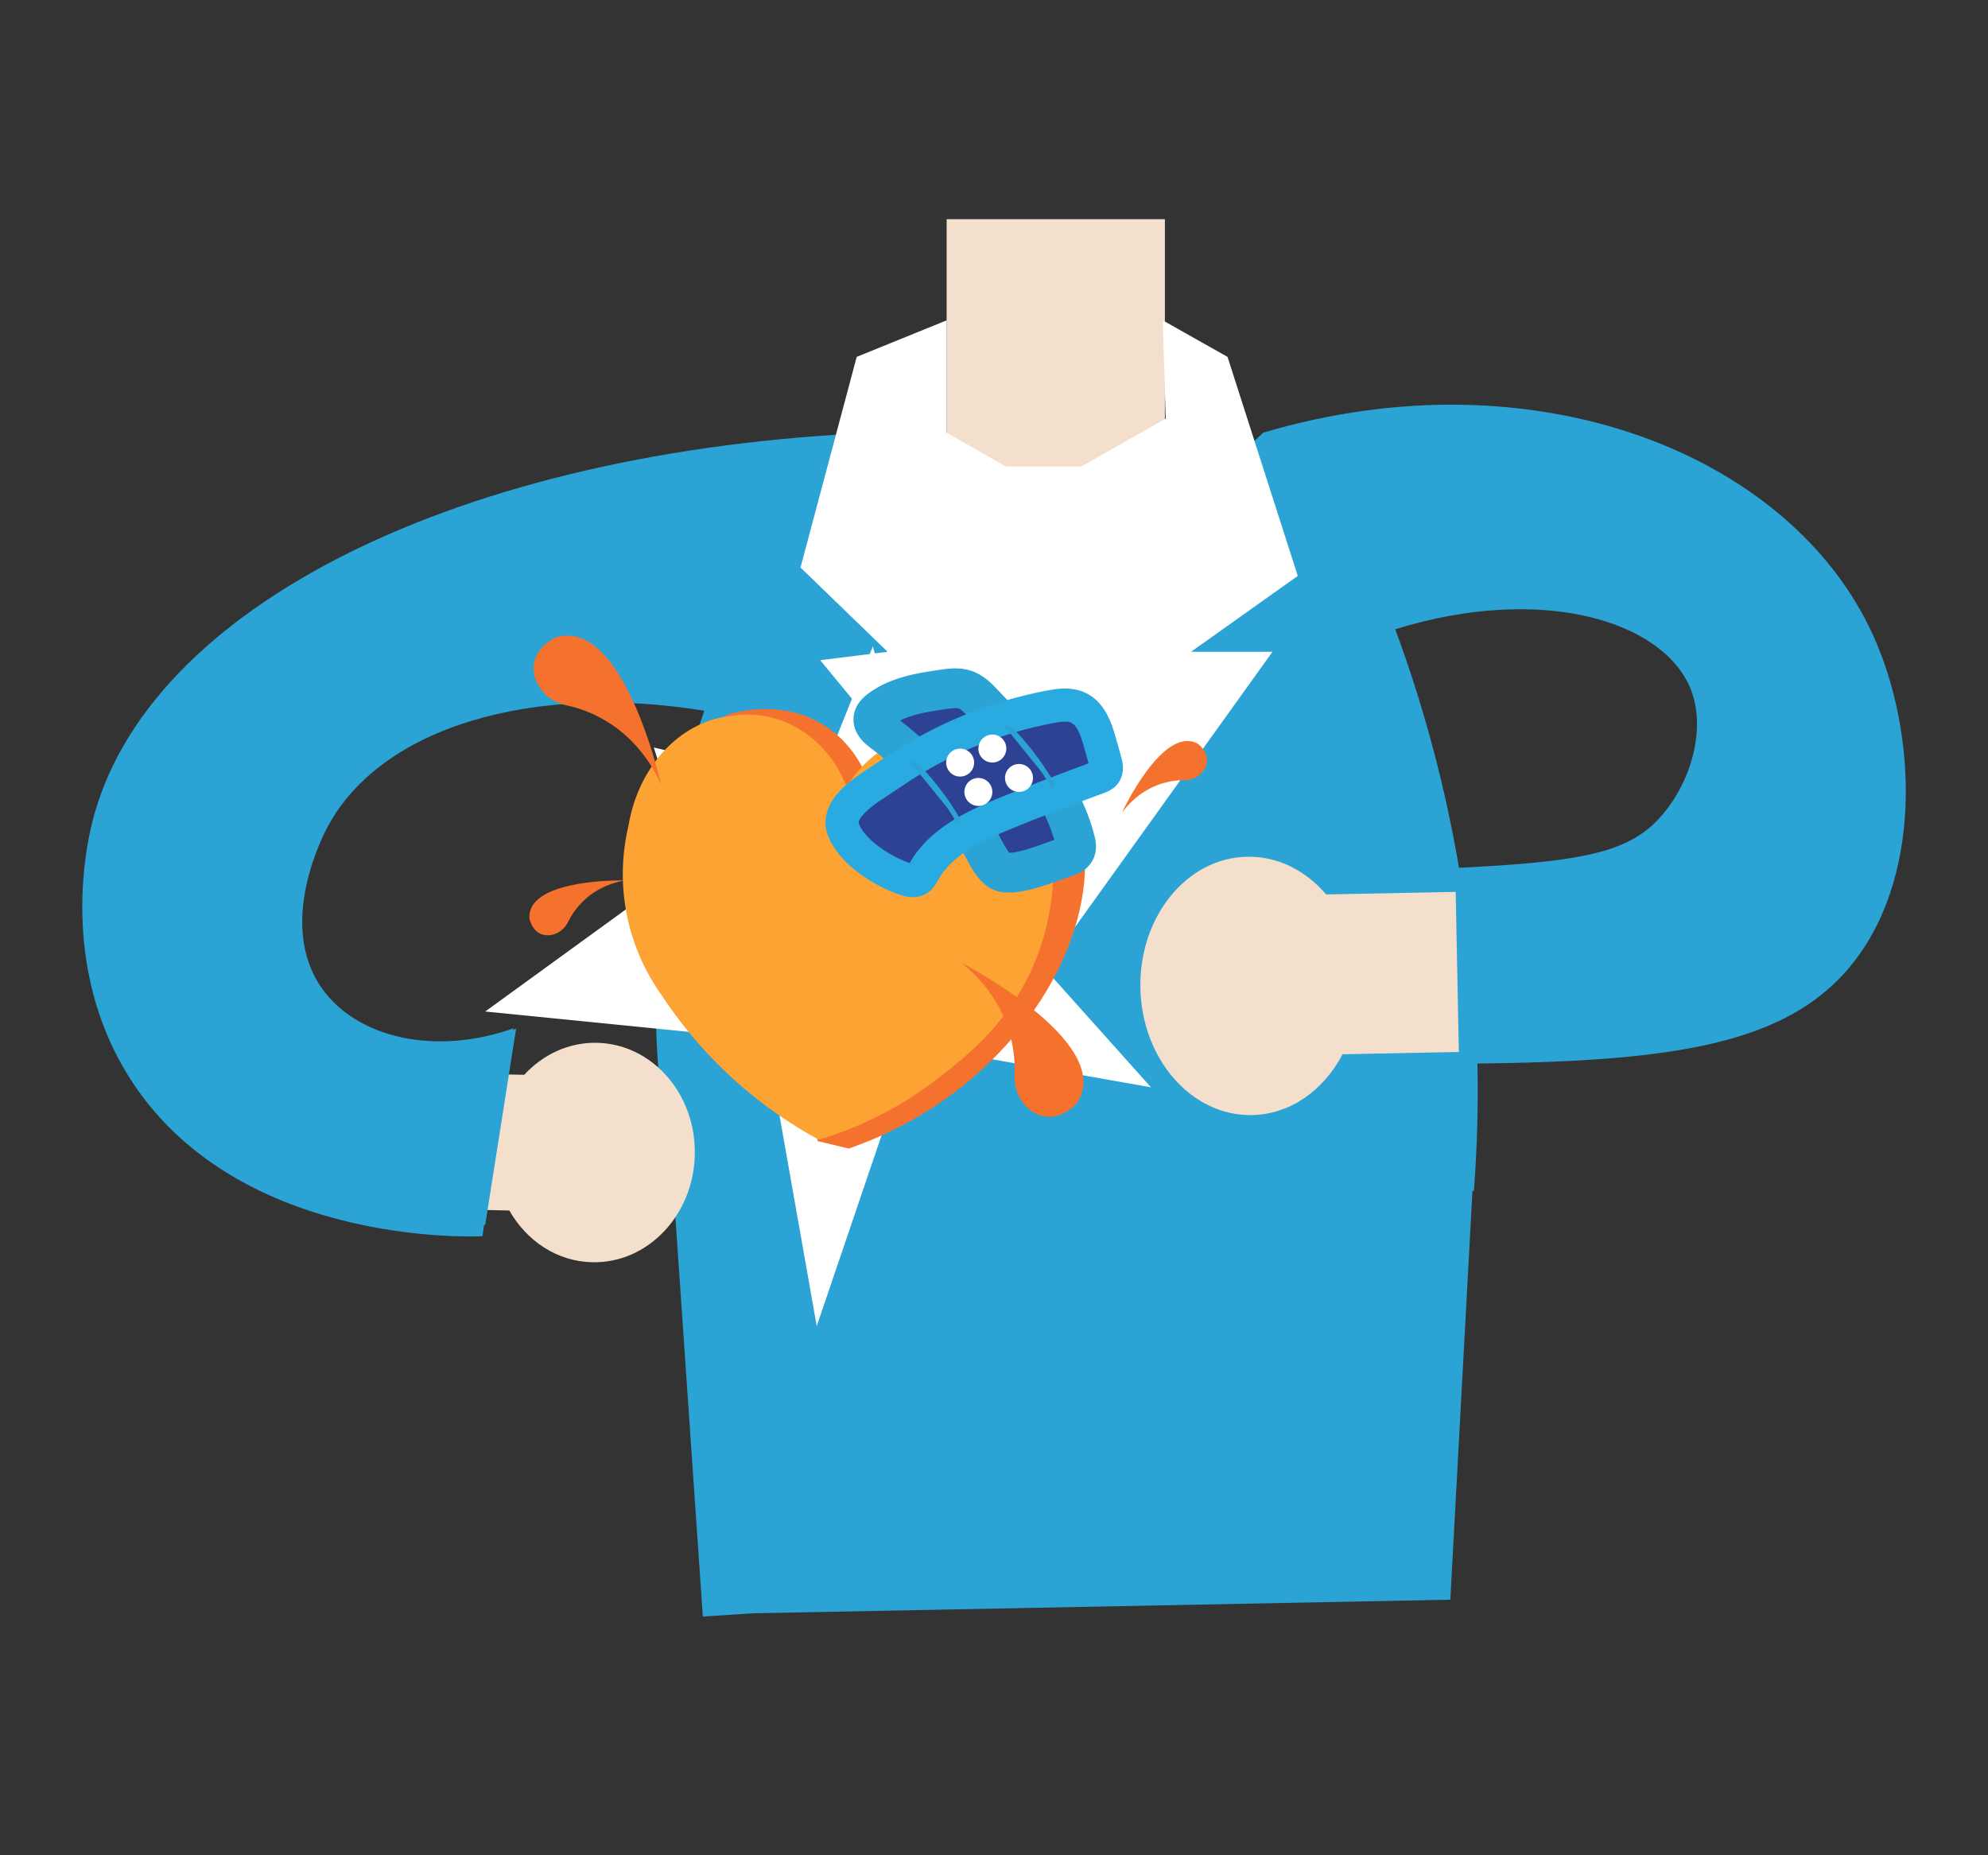 <?xml version="1.0" encoding="utf-8"?>
<!-- Generator: Adobe Illustrator 24.1.2, SVG Export Plug-In . SVG Version: 6.00 Build 0)  -->
<svg version="1.1" id="Layer_1" xmlns="http://www.w3.org/2000/svg" xmlns:xlink="http://www.w3.org/1999/xlink" x="0px" y="0px"
	 viewBox="0 0 300 280" style="enable-background:new 0 0 300 280;" xml:space="preserve">
<rect x="0" y="0" width="300" height="280" fill="#333333" stroke="none"/>
<style type="text/css">
	.st0{fill:#F4DFCD;}
	.st1{fill:#2BA3D5;}
	.st2{fill:#FFFFFF;}
	.st3{fill:#F5712E;stroke:#F5712E;stroke-width:0.5;stroke-miterlimit:10;}
	.st4{fill:#FCA334;}
	.st5{fill:#F5712E;}
	.st6{fill:#2E4294;stroke:#2BA3D5;stroke-width:6;stroke-miterlimit:10;}
	.st7{fill:#8C6239;stroke:#A67C52;stroke-width:4;stroke-miterlimit:10;}
	.st8{fill:#2E4294;stroke:#29ABE2;stroke-width:5;stroke-miterlimit:10;}
	.st9{fill:#2BA3D5;stroke:#2BA3D5;stroke-width:0.75;stroke-miterlimit:10;}
</style>
<polygon class="st0" points="175.79,33.08 175.79,55.12 175.79,72.08 166.92,77.17 155.52,77.17 142.85,69.96 142.85,33.08 "/>
<path class="st1" d="M72.8,186.57c-2.32,0.11-37.59,1.23-53.41-24.16c-8.92-14.31-7.44-30.27-5.51-38.15
	c8-32.68,55.6-56.36,118.25-58.96c6.22,12.44,12.44,24.87,18.65,37.31c13.28-12.44,26.57-24.87,39.85-37.31
	c41.09-12.2,79.62,3.27,92.02,30.55c6.72,14.8,7.62,37.16-3.82,50.45c-12.92,15.01-38.37,14.67-88.6,13.99
	c-5.89-0.08-10.84-0.26-14.41-0.42c-0.99-9.19-1.98-18.37-2.97-27.56c12.5-0.19,24.12-0.49,34.76-0.85
	c29.46-0.98,37.65-1.94,43.24-8.48c4.34-5.08,6.7-13.04,4.24-19.08c-4.14-10.15-22.33-15.81-44.54-8.93
	c3.88,10.5,7.8,23.78,10.17,39.42c2.69,17.71,2.62,33.23,1.7,45.36c-0.07,0-0.15,0-0.22,0l-3.34,61.68
	c-35.06,0.68-70.11,1.37-105.17,2.05c-2.54,0.16-5.09,0.33-7.63,0.49c-1.54-22.4-3.08-44.81-4.62-67.21
	c-1.62-8.3-2.89-18.97-2.37-31.35c0.66-15.87,4.03-28.92,7.21-38.15c-26.08-4.2-48.67,2.48-56.78,17.41
	c-0.72,1.32-7.83,14.87-0.85,24.59c5.31,7.39,17.03,10.12,28.83,5.94C75.91,165.66,74.35,176.11,72.8,186.57z M102.15,178.14
	c-0.01-0.01-0.03-0.02-0.04-0.02c0.02,0.05,0.04,0.1,0.06,0.15C102.16,178.23,102.15,178.18,102.15,178.14z"/>
<polygon class="st2" points="129.28,53.86 142.85,48.35 142.85,65.3 151.75,70.39 163.2,70.39 175.91,63.18 175.47,48.35 
	185.24,53.86 195.84,86.92 179.73,98.37 192.02,98.37 159.8,143.3 123.77,99.64 133.94,98.37 120.8,85.65 "/>
<path class="st0" d="M79.11,162.21l-17.95-0.36l-0.41,20.52l16.11,0.32c2.61,4.6,7.22,7.71,12.54,7.81
	c8.35,0.17,15.27-7.11,15.45-16.26c0.18-9.15-6.44-16.7-14.79-16.86C85.81,157.3,81.92,159.16,79.11,162.21z"/>
<polygon class="st2" points="137.66,118.74 166.49,108.14 152.07,139.94 173.69,164.1 137.66,157.74 123.25,200.14 115.61,156.9 
	73.22,152.66 104.17,130.19 98.66,112.81 123.25,118.74 131.72,97.55 "/>
<path class="st0" d="M200.12,134.99l19.55-0.39l0.48,24.16l-17.55,0.35c-2.83,5.41-7.85,9.06-13.65,9.18
	c-9.1,0.18-16.64-8.4-16.86-19.17c-0.21-10.77,6.99-19.64,16.08-19.82C192.82,129.2,197.05,131.39,200.12,134.99z"/>
<path class="st3" d="M109.81,108.11c1.11-0.35,8.37-2.49,14.77,1.79c2.92,1.95,4.52,4.48,5.32,6.02c2.46,1.48,4.93,2.97,7.39,4.45
	l8.88-9.29c7.97,0.97,11.66,4.59,12.96,6.07c7.23,8.26,5.72,24.86-6.26,39.02c-1.47,1.73-3.16,3.52-5.1,5.28
	c-6.89,6.25-14.15,9.68-19.69,11.63c-1.49-0.36-2.98-0.72-4.48-1.07C119,150.71,114.4,129.41,109.81,108.11z"/>
<path class="st4" d="M158.67,126.18c0,0-0.01,0-0.01,0c-0.91-8.81-8.03-15.66-16.68-15.66c-5.99,0-11.25,3.29-14.22,8.25
	c-2.42-6.41-8.22-10.93-15-10.93c-0.87,0-1.73,0.08-2.57,0.22c-0.13,0.01-0.26,0.03-0.39,0.05c-7.3,1.01-13.48,7.62-14.95,16.47
	c-0.63,2.63-1.39,7.31-0.36,12.98c1.1,6.01,3.69,10.29,5.28,12.53c2.35,3.59,5.82,8.12,10.74,12.62c4.74,4.33,9.38,7.3,13.07,9.31
	c5.22-1.6,11.79-4.41,18.26-9.49c4.28-3.36,10.69-8.4,14.41-17.54C159.44,137.16,159.14,130.04,158.67,126.18z"/>
<path class="st1" d="M77.89,155.2l-4.67,29.68l-13.55-2.01v-23.26c2.22,0.08,5.32-0.01,8.88-0.8
	C72.73,157.88,75.88,156.35,77.89,155.2z"/>
<path class="st5" d="M145.1,145.31c1.78,0.94,20.18,10.82,18.25,19.24c-0.14,0.6-0.38,1.21-0.76,1.82c-0.17,0.21-2,2.37-4.56,2.18
	c-2.62-0.2-5.01-2.79-4.94-6.17c0.09-1.71-0.01-3.99-0.76-6.54C150.68,150.21,146.9,146.76,145.1,145.31z"/>
<path class="st5" d="M99.79,118.46c-0.46-1.96-5.35-22.26-13.99-22.53c-0.61-0.02-1.26,0.06-1.95,0.27
	c-0.24,0.11-2.8,1.33-3.26,3.86c-0.47,2.58,1.43,5.56,4.72,6.35c1.67,0.35,3.85,1.02,6.13,2.39
	C96.47,111.82,98.85,116.35,99.79,118.46z"/>
<path class="st5" d="M94.28,132.87c-1.14-0.02-12.96-0.08-14.28,4.63c-0.09,0.33-0.14,0.7-0.11,1.11c0.03,0.15,0.35,1.72,1.68,2.32
	c1.36,0.61,3.25-0.03,4.13-1.73c0.42-0.87,1.09-1.98,2.15-3.04C90.18,133.79,93,133.1,94.28,132.87z"/>
<path class="st6" d="M133.17,110.48c-0.71-0.53-1.52-1.25-1.36-2.12c0.09-0.51,0.51-0.9,0.92-1.22c2.7-2.05,6.22-2.61,9.57-3.09
	c1.11-0.16,2.28-0.32,3.34,0.04c1.08,0.37,1.91,1.22,2.69,2.04c5.83,6.1,11.87,12.6,13.93,20.78c0.12,0.47,0.22,0.99,0.02,1.44
	c-0.26,0.58-0.94,0.84-1.55,1.03c-2.17,0.67-7.58,3.07-9.73,2.11c-1.73-0.78-3.57-5.82-4.71-7.45
	C142.67,118.86,138.23,114.26,133.17,110.48z"/>
<path class="st7" d="M136.85,119.48c0.69,0.32,1.23,0.88,1.74,1.45c1.57,1.77,2.96,3.71,4.12,5.78"/>
<path class="st7" d="M148.15,115.82c0.69,0.32,1.23,0.88,1.74,1.45c1.57,1.77,2.96,3.71,4.12,5.78"/>
<path class="st8" d="M158.47,106.67c1.39-0.26,2.89-0.47,4.18,0.11c1.97,0.88,2.76,3.21,3.34,5.29c0.26,0.94,0.53,1.88,0.79,2.82
	c0.17,0.61,0.33,1.32-0.05,1.83c-0.24,0.33-0.65,0.49-1.04,0.63c-4.63,1.69-9.23,3.46-13.79,5.32c-4.84,1.97-9.98,4.34-12.5,8.91
	c-0.23,0.42-0.46,0.88-0.88,1.13c-0.57,0.34-1.3,0.17-1.93-0.04c-3.31-1.13-7.9-3.94-9.29-7.38c-1.46-3.6,4.41-6.65,7.08-8.5
	C141.59,111.79,149.85,108.3,158.47,106.67z"/>
<path class="st9" d="M151.66,109.69c0.86,0.4,1.54,1.1,2.17,1.81c1.97,2.22,3.7,4.65,5.15,7.23"/>
<path class="st9" d="M137.5,115.19c0.86,0.4,1.54,1.1,2.17,1.81c1.97,2.22,3.7,4.65,5.15,7.23"/>
<circle class="st2" cx="149.75" cy="112.97" r="2.11"/>
<circle class="st2" cx="144.89" cy="115.09" r="2.11"/>
<circle class="st2" cx="147.64" cy="119.52" r="2.11"/>
<circle class="st2" cx="153.77" cy="117.41" r="2.11"/>
<path class="st5" d="M169.3,122.65c0.49-1.03,5.66-11.66,10.47-10.76c0.34,0.06,0.69,0.19,1.04,0.39c0.12,0.09,1.39,1.08,1.34,2.53
	c-0.05,1.49-1.47,2.9-3.38,2.94c-0.97-0.01-2.25,0.1-3.68,0.58C171.95,119.39,170.08,121.6,169.3,122.65z"/>
</svg>
